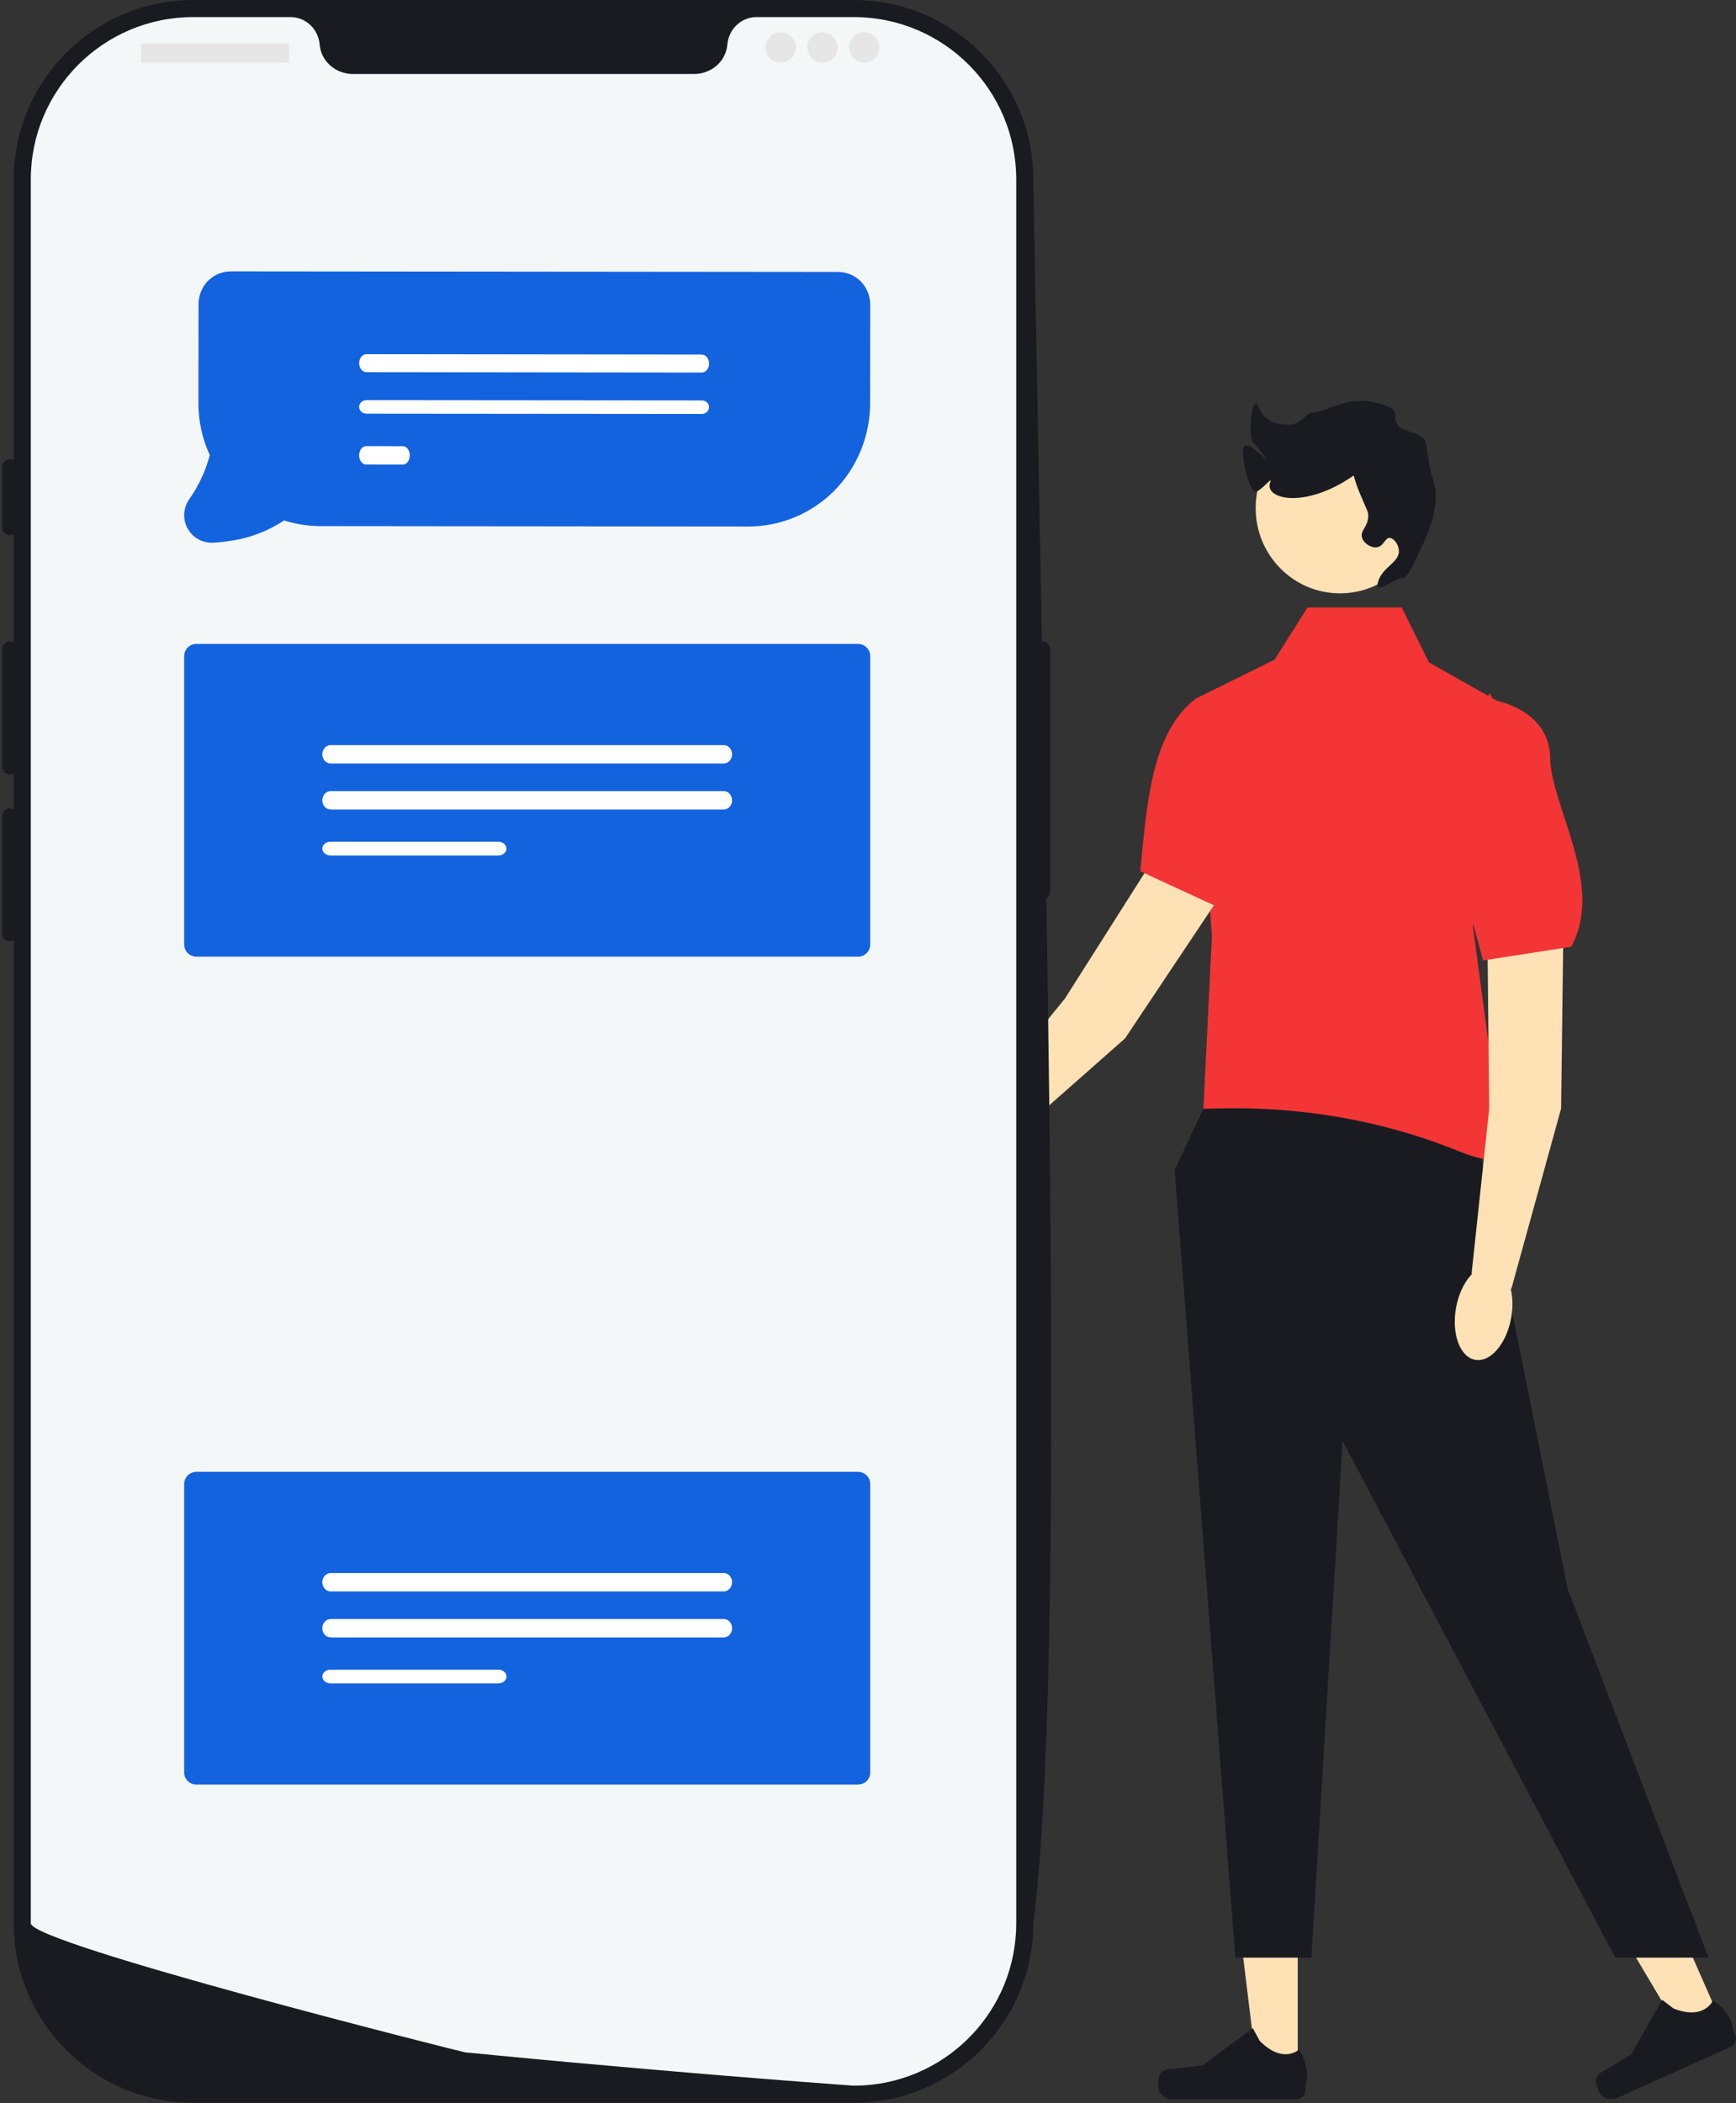 <svg width="667" height="808" viewBox="0 0 667 808" fill="none" xmlns="http://www.w3.org/2000/svg">
<rect x="0" y="0" width="667" height="808" fill="#333333" stroke="none"/>
<g clip-path="url(#clip0_38_189)">
<path d="M498.61 797.084L483.166 797.083L475.819 736.866L498.613 736.868L498.61 797.084Z" fill="#FFE1B6"/>
<path d="M445.697 796.73C445.216 797.549 444.962 800.191 444.962 801.143C444.962 804.07 447.309 806.442 450.204 806.442H498.032C500.007 806.442 501.608 804.824 501.608 802.827V800.814C501.608 800.814 503.974 794.765 499.103 787.308C499.103 787.308 493.049 793.147 484.002 784.002L481.334 779.117L462.023 793.393L451.32 794.725C448.978 795.016 446.901 794.68 445.697 796.73Z" fill="#191B21"/>
<path d="M661.643 777.555L647.53 783.896L616.617 731.889L637.446 722.53L661.643 777.555Z" fill="#FFE1B6"/>
<path d="M613.151 798.96C613.04 799.906 613.87 802.425 614.253 803.295C615.429 805.968 618.527 807.173 621.172 805.984L664.876 786.343C666.68 785.532 667.493 783.396 666.691 781.571L665.882 779.732C665.882 779.732 665.612 773.232 658.165 768.419C658.165 768.419 654.979 776.241 643.037 771.599L638.636 768.231L626.728 789.206L617.483 794.819C615.46 796.047 613.427 796.592 613.151 798.96Z" fill="#191B21"/>
<path d="M465.045 420.294L451.314 449.442L474.657 752.032H503.85L515.851 553.544L620.619 752.032H656.428L602.358 610.453L565.283 425.846L465.045 420.294Z" fill="#191B21"/>
<path d="M538.567 233.362H502.36L489.08 254.425L459.128 268.905L465.639 359.738L462.373 425.967L466.849 425.835C498.803 424.893 530.743 430.147 560.397 442.217C568.005 445.313 575.98 447.041 582.845 445.306C582.845 445.306 580.241 434.774 577.636 432.142C575.031 429.509 573.729 427.332 575.031 425.788C576.334 424.243 578.938 422.927 576.334 420.294C573.729 417.661 573.729 414.344 573.729 414.344L565.915 355.789L581.543 272.855L548.986 254.425L538.567 233.362Z" fill="#F33535"/>
<path d="M600.787 348.195L599.8 425.879L580.678 495.13L565.392 489.366L572.179 425.891L571.287 339.992L600.787 348.195Z" fill="#FFE1B6"/>
<path d="M580.613 506.296C582.406 496.339 579.119 487.393 573.27 486.317C567.421 485.241 561.226 492.44 559.432 502.398C557.638 512.356 560.926 521.301 566.775 522.377C572.624 523.454 578.819 516.254 580.613 506.296Z" fill="#FFE1B6"/>
<path d="M573.729 268.905C573.729 268.905 595.304 272.284 595.586 290.999C595.868 309.714 616.705 339.992 603.682 363.688L569.822 368.953L551.59 301.816L572.427 266.272" fill="#F33535"/>
<path d="M475.253 334.514L432.257 398.91L378.679 446.196L369.029 432.899L409.16 383.598L455.044 311.293L475.253 334.514Z" fill="#FFE1B6"/>
<path d="M372.562 455.495C379.467 448.165 381.575 438.864 377.269 434.72C372.964 430.575 363.876 433.157 356.972 440.487C350.067 447.817 347.959 457.118 352.264 461.263C356.57 465.407 365.657 462.825 372.562 455.495Z" fill="#FFE1B6"/>
<path d="M495.675 253.22C495.675 253.22 511.877 268.012 501.953 283.814C492.03 299.616 493.013 336.486 469.263 349.072L438.098 334.692C440.723 308.732 442.255 281.816 459.301 268.452L496.015 250.296" fill="#F33535"/>
<path d="M514.845 227.936C532.738 227.936 547.243 213.274 547.243 195.187C547.243 177.1 532.738 162.437 514.845 162.437C496.952 162.437 482.447 177.1 482.447 195.187C482.447 213.274 496.952 227.936 514.845 227.936Z" fill="#FFE1B6"/>
<path d="M538.64 222.095C540.424 222.403 542.519 218.03 544.521 213.772C548.712 204.857 551.376 199.19 551.579 191.18C551.752 184.352 549.876 186.144 548.05 170.966C547.448 165.959 538.987 165.969 537.265 163.592C534.356 159.576 538.819 157.92 531.582 155.508C518.026 150.989 511.896 158.008 503.287 158.613C503.07 158.628 498.802 162.847 496.419 163.065C492.243 163.448 486.218 162.79 483.517 156.359C480.992 150.345 479.319 167.918 481.576 170.093C483.493 171.939 486.799 176.574 486.883 176.911C486.978 177.292 479.023 168.384 477.694 172.055C476.739 174.697 479.747 188.291 482.178 188.801C484.21 189.229 489.181 182.457 488.059 185.234C485.458 191.675 501.097 195.785 519.819 182.856C520.483 182.398 519.856 183.129 522.172 188.801C525.092 195.956 525.752 196.343 525.701 198.314C525.59 202.58 522.422 203.836 523.348 206.637C524.098 208.907 527.03 210.663 529.23 210.205C531.712 209.687 532.138 206.582 533.935 206.637C535.474 206.685 537.301 209.028 537.464 211.394C537.806 216.377 530.508 217.747 529.23 224.473C528.508 228.269 537 221.813 538.64 222.095Z" fill="#191B21"/>
<path d="M328.007 807.786H74.279C36.222 807.786 5.261 776.862 5.261 738.852V68.933C5.261 30.923 36.222 0 74.279 0H328.007C366.062 0 397.023 30.923 397.023 68.933C401.746 337.952 409.8 639.211 397.023 738.852C397.023 776.862 366.062 807.786 328.007 807.786Z" fill="#191B21"/>
<path d="M400.562 246.418C398.951 246.418 397.642 247.726 397.642 249.335V342.653C397.642 344.261 398.951 345.569 400.562 345.569C402.172 345.569 403.481 344.261 403.481 342.653V249.335C403.481 247.726 402.172 246.418 400.562 246.418Z" fill="#191B21"/>
<path d="M390.454 68.933V738.841C390.454 771.925 364.673 798.987 332.074 801.087H332.059C331.577 801.116 331.096 801.145 330.599 801.16C329.738 801.203 328.877 801.218 328.001 801.218C328.001 801.218 324.789 800.985 318.92 800.547C312.993 800.11 304.365 799.454 293.606 798.593C290.379 798.345 286.978 798.068 283.387 797.777C276.233 797.194 268.379 796.552 259.955 795.823C256.598 795.546 253.123 795.24 249.576 794.934C231.444 793.373 211.137 791.551 189.721 789.48C186.1 789.145 182.45 788.795 178.771 788.43C177.808 788.328 11.831 746.656 11.831 738.841V68.933C11.831 34.478 39.788 6.556 74.285 6.556H111.571C117.527 6.556 122.315 11.193 122.826 17.127C122.87 17.521 122.914 17.914 122.987 18.308C124.067 24.272 129.542 28.427 135.615 28.427H266.671C272.744 28.427 278.219 24.272 279.299 18.308C279.372 17.914 279.416 17.521 279.459 17.127C279.97 11.193 284.759 6.556 290.715 6.556H328.001C362.498 6.556 390.454 34.478 390.454 68.933Z" fill="#F4F7F7"/>
<path d="M3.802 176.43C2.191 176.43 0.882 177.738 0.882 179.346V202.676C0.882 204.284 2.191 205.592 3.802 205.592C5.412 205.592 6.721 204.284 6.721 202.676V179.346C6.721 177.738 5.412 176.43 3.802 176.43Z" fill="#191B21"/>
<path d="M3.802 246.418C2.191 246.418 0.882 247.726 0.882 249.335V294.535C0.882 296.144 2.191 297.452 3.802 297.452C5.412 297.452 6.721 296.144 6.721 294.535V249.335C6.721 247.726 5.412 246.418 3.802 246.418Z" fill="#191B21"/>
<path d="M3.802 310.574C2.191 310.574 0.882 311.882 0.882 313.491V358.692C0.882 360.3 2.191 361.608 3.802 361.608C5.412 361.608 6.721 360.3 6.721 358.692V313.491C6.721 311.882 5.412 310.574 3.802 310.574Z" fill="#191B21"/>
<path d="M110.554 16.768H54.716C54.413 16.768 54.168 17.014 54.168 17.316V23.511C54.168 23.813 54.413 24.059 54.716 24.059H110.554C110.857 24.059 111.103 23.813 111.103 23.511V17.316C111.103 17.014 110.857 16.768 110.554 16.768Z" fill="#E6E6E6"/>
<path d="M299.941 24.059C303.166 24.059 305.781 21.448 305.781 18.226C305.781 15.005 303.166 12.394 299.941 12.394C296.716 12.394 294.102 15.005 294.102 18.226C294.102 21.448 296.716 24.059 299.941 24.059Z" fill="#E6E6E6"/>
<path d="M316 24.059C319.225 24.059 321.84 21.448 321.84 18.226C321.84 15.005 319.225 12.394 316 12.394C312.775 12.394 310.161 15.005 310.161 18.226C310.161 21.448 312.775 24.059 316 24.059Z" fill="#E6E6E6"/>
<path d="M332.059 24.059C335.284 24.059 337.898 21.448 337.898 18.226C337.898 15.005 335.284 12.394 332.059 12.394C328.834 12.394 326.219 15.005 326.219 18.226C326.219 21.448 328.834 24.059 332.059 24.059Z" fill="#E6E6E6"/>
<path d="M329.647 367.516H75.469C74.222 367.514 73.025 367.021 72.143 366.145C71.26 365.268 70.764 364.08 70.763 362.84V252.042C70.764 250.802 71.26 249.614 72.143 248.737C73.025 247.861 74.222 247.368 75.469 247.366H329.647C330.895 247.368 332.091 247.861 332.974 248.737C333.856 249.614 334.352 250.802 334.354 252.042V362.84C334.352 364.08 333.856 365.268 332.974 366.145C332.091 367.021 330.895 367.514 329.647 367.516Z" fill="#1363DF"/>
<path d="M127.038 286.238C126.189 286.238 125.374 286.61 124.773 287.273C124.172 287.936 123.835 288.835 123.835 289.772C123.835 290.709 124.172 291.608 124.773 292.271C125.374 292.933 126.189 293.306 127.038 293.306H278.078C278.928 293.306 279.743 292.933 280.343 292.271C280.944 291.608 281.282 290.709 281.282 289.772C281.282 288.835 280.944 287.936 280.343 287.273C279.743 286.61 278.928 286.238 278.078 286.238H127.038Z" fill="white"/>
<path d="M127.038 303.907C126.189 303.907 125.374 304.28 124.773 304.942C124.172 305.605 123.835 306.504 123.835 307.441C123.835 308.378 124.172 309.277 124.773 309.94C125.374 310.603 126.189 310.975 127.038 310.975H278.078C278.928 310.975 279.743 310.603 280.343 309.94C280.944 309.277 281.282 308.378 281.282 307.441C281.282 306.504 280.944 305.605 280.343 304.942C279.743 304.28 278.928 303.907 278.078 303.907H127.038Z" fill="white"/>
<path d="M127.01 323.343C126.168 323.343 125.36 323.622 124.765 324.119C124.169 324.616 123.835 325.29 123.835 325.993C123.835 326.696 124.169 327.37 124.765 327.867C125.36 328.364 126.168 328.644 127.01 328.644H191.422C192.264 328.644 193.072 328.364 193.668 327.867C194.263 327.37 194.597 326.696 194.597 325.993C194.597 325.29 194.263 324.616 193.668 324.119C193.072 323.622 192.264 323.343 191.422 323.343H127.01Z" fill="white"/>
<path d="M329.647 685.558H75.469C74.222 685.557 73.025 685.064 72.143 684.187C71.26 683.311 70.764 682.122 70.763 680.883V570.084C70.764 568.844 71.26 567.656 72.143 566.78C73.025 565.903 74.222 565.41 75.469 565.409H329.647C330.895 565.41 332.091 565.903 332.974 566.78C333.856 567.656 334.352 568.844 334.354 570.084V680.883C334.352 682.122 333.856 683.311 332.974 684.187C332.091 685.064 330.895 685.557 329.647 685.558Z" fill="#1363DF"/>
<path d="M127.038 604.281C126.189 604.281 125.374 604.653 124.773 605.316C124.172 605.978 123.835 606.877 123.835 607.814C123.835 608.752 124.172 609.65 124.773 610.313C125.374 610.976 126.189 611.348 127.038 611.348H278.078C278.928 611.348 279.743 610.976 280.343 610.313C280.944 609.65 281.282 608.752 281.282 607.814C281.282 606.877 280.944 605.978 280.343 605.316C279.743 604.653 278.928 604.281 278.078 604.281H127.038Z" fill="white"/>
<path d="M127.038 621.949C126.189 621.949 125.374 622.322 124.773 622.985C124.172 623.647 123.835 624.546 123.835 625.483C123.835 626.421 124.172 627.319 124.773 627.982C125.374 628.645 126.189 629.017 127.038 629.017H278.078C278.928 629.017 279.743 628.645 280.343 627.982C280.944 627.319 281.282 626.421 281.282 625.483C281.282 624.546 280.944 623.647 280.343 622.985C279.743 622.322 278.928 621.949 278.078 621.949H127.038Z" fill="white"/>
<path d="M127.01 641.385C126.168 641.385 125.36 641.665 124.765 642.162C124.169 642.659 123.835 643.333 123.835 644.036C123.835 644.739 124.169 645.413 124.765 645.91C125.36 646.407 126.168 646.686 127.01 646.686H191.422C192.264 646.686 193.072 646.407 193.668 645.91C194.263 645.413 194.597 644.739 194.597 644.036C194.597 643.333 194.263 642.659 193.668 642.162C193.072 641.665 192.264 641.385 191.422 641.385H127.01Z" fill="white"/>
<path d="M331.415 108.862C329.366 106.431 326.459 104.883 323.299 104.539C322.849 104.49 322.398 104.466 321.946 104.465L88.713 104.247C87.025 104.241 85.353 104.582 83.802 105.248C82.25 105.914 80.852 106.891 79.693 108.12C77.46 110.548 76.24 113.738 76.283 117.038L76.247 154.941C76.229 161.809 77.717 168.597 80.605 174.827C78.993 180.94 76.299 186.715 72.651 191.878C71.516 193.514 70.865 195.436 70.774 197.426C70.682 199.415 71.153 201.389 72.133 203.122C73.113 204.855 74.562 206.277 76.313 207.223C78.065 208.169 80.047 208.602 82.033 208.472C84.492 208.32 86.94 208.041 89.37 207.637C96.441 206.529 103.188 203.9 109.146 199.931C113.728 201.374 118.504 202.109 123.309 202.111L287.31 202.265C293.495 202.287 299.623 201.079 305.337 198.711C311.052 196.343 316.238 192.861 320.596 188.469C329.474 179.403 334.406 167.191 334.317 154.5L334.352 117.294C334.404 114.224 333.363 111.236 331.415 108.862Z" fill="#1363DF"/>
<path d="M269.63 143.119L140.788 142.971C140.42 142.97 140.055 142.88 139.715 142.706C139.375 142.532 139.067 142.277 138.806 141.955C138.546 141.634 138.34 141.252 138.2 140.832C138.059 140.412 137.987 139.962 137.987 139.508C137.988 139.054 138.06 138.604 138.202 138.184C138.343 137.765 138.55 137.383 138.81 137.063C139.071 136.742 139.38 136.487 139.72 136.314C140.06 136.14 140.425 136.051 140.793 136.052L269.636 136.2C270.379 136.201 271.092 136.566 271.617 137.216C272.142 137.865 272.437 138.745 272.436 139.663C272.436 140.58 272.14 141.46 271.613 142.108C271.087 142.756 270.374 143.12 269.63 143.119Z" fill="white"/>
<path d="M269.63 159.021L140.788 158.91C140.044 158.909 139.332 158.635 138.806 158.148C138.281 157.661 137.987 157.001 137.987 156.313C137.988 155.625 138.284 154.965 138.81 154.479C139.336 153.993 140.05 153.72 140.793 153.72L269.636 153.832C270.379 153.832 271.092 154.106 271.617 154.593C272.142 155.081 272.437 155.741 272.436 156.429C272.436 157.117 272.14 157.777 271.613 158.263C271.087 158.749 270.374 159.022 269.63 159.021Z" fill="white"/>
<path d="M154.803 178.457L140.631 178.44C140.283 178.439 139.939 178.347 139.618 178.17C139.297 177.992 139.006 177.732 138.76 177.405C138.515 177.077 138.32 176.688 138.188 176.26C138.055 175.833 137.987 175.374 137.987 174.911C137.988 174.448 138.056 173.99 138.19 173.563C138.323 173.135 138.518 172.747 138.764 172.42C139.01 172.093 139.302 171.833 139.623 171.657C139.944 171.48 140.288 171.389 140.636 171.39L154.808 171.407C155.509 171.41 156.18 171.782 156.675 172.444C157.17 173.105 157.448 174.002 157.447 174.935C157.446 175.869 157.168 176.765 156.672 177.425C156.176 178.085 155.504 178.456 154.803 178.457Z" fill="white"/>
</g>
<defs>
<clipPath id="clip0_38_189">
<rect width="667" height="808" fill="white"/>
</clipPath>
</defs>
</svg>
